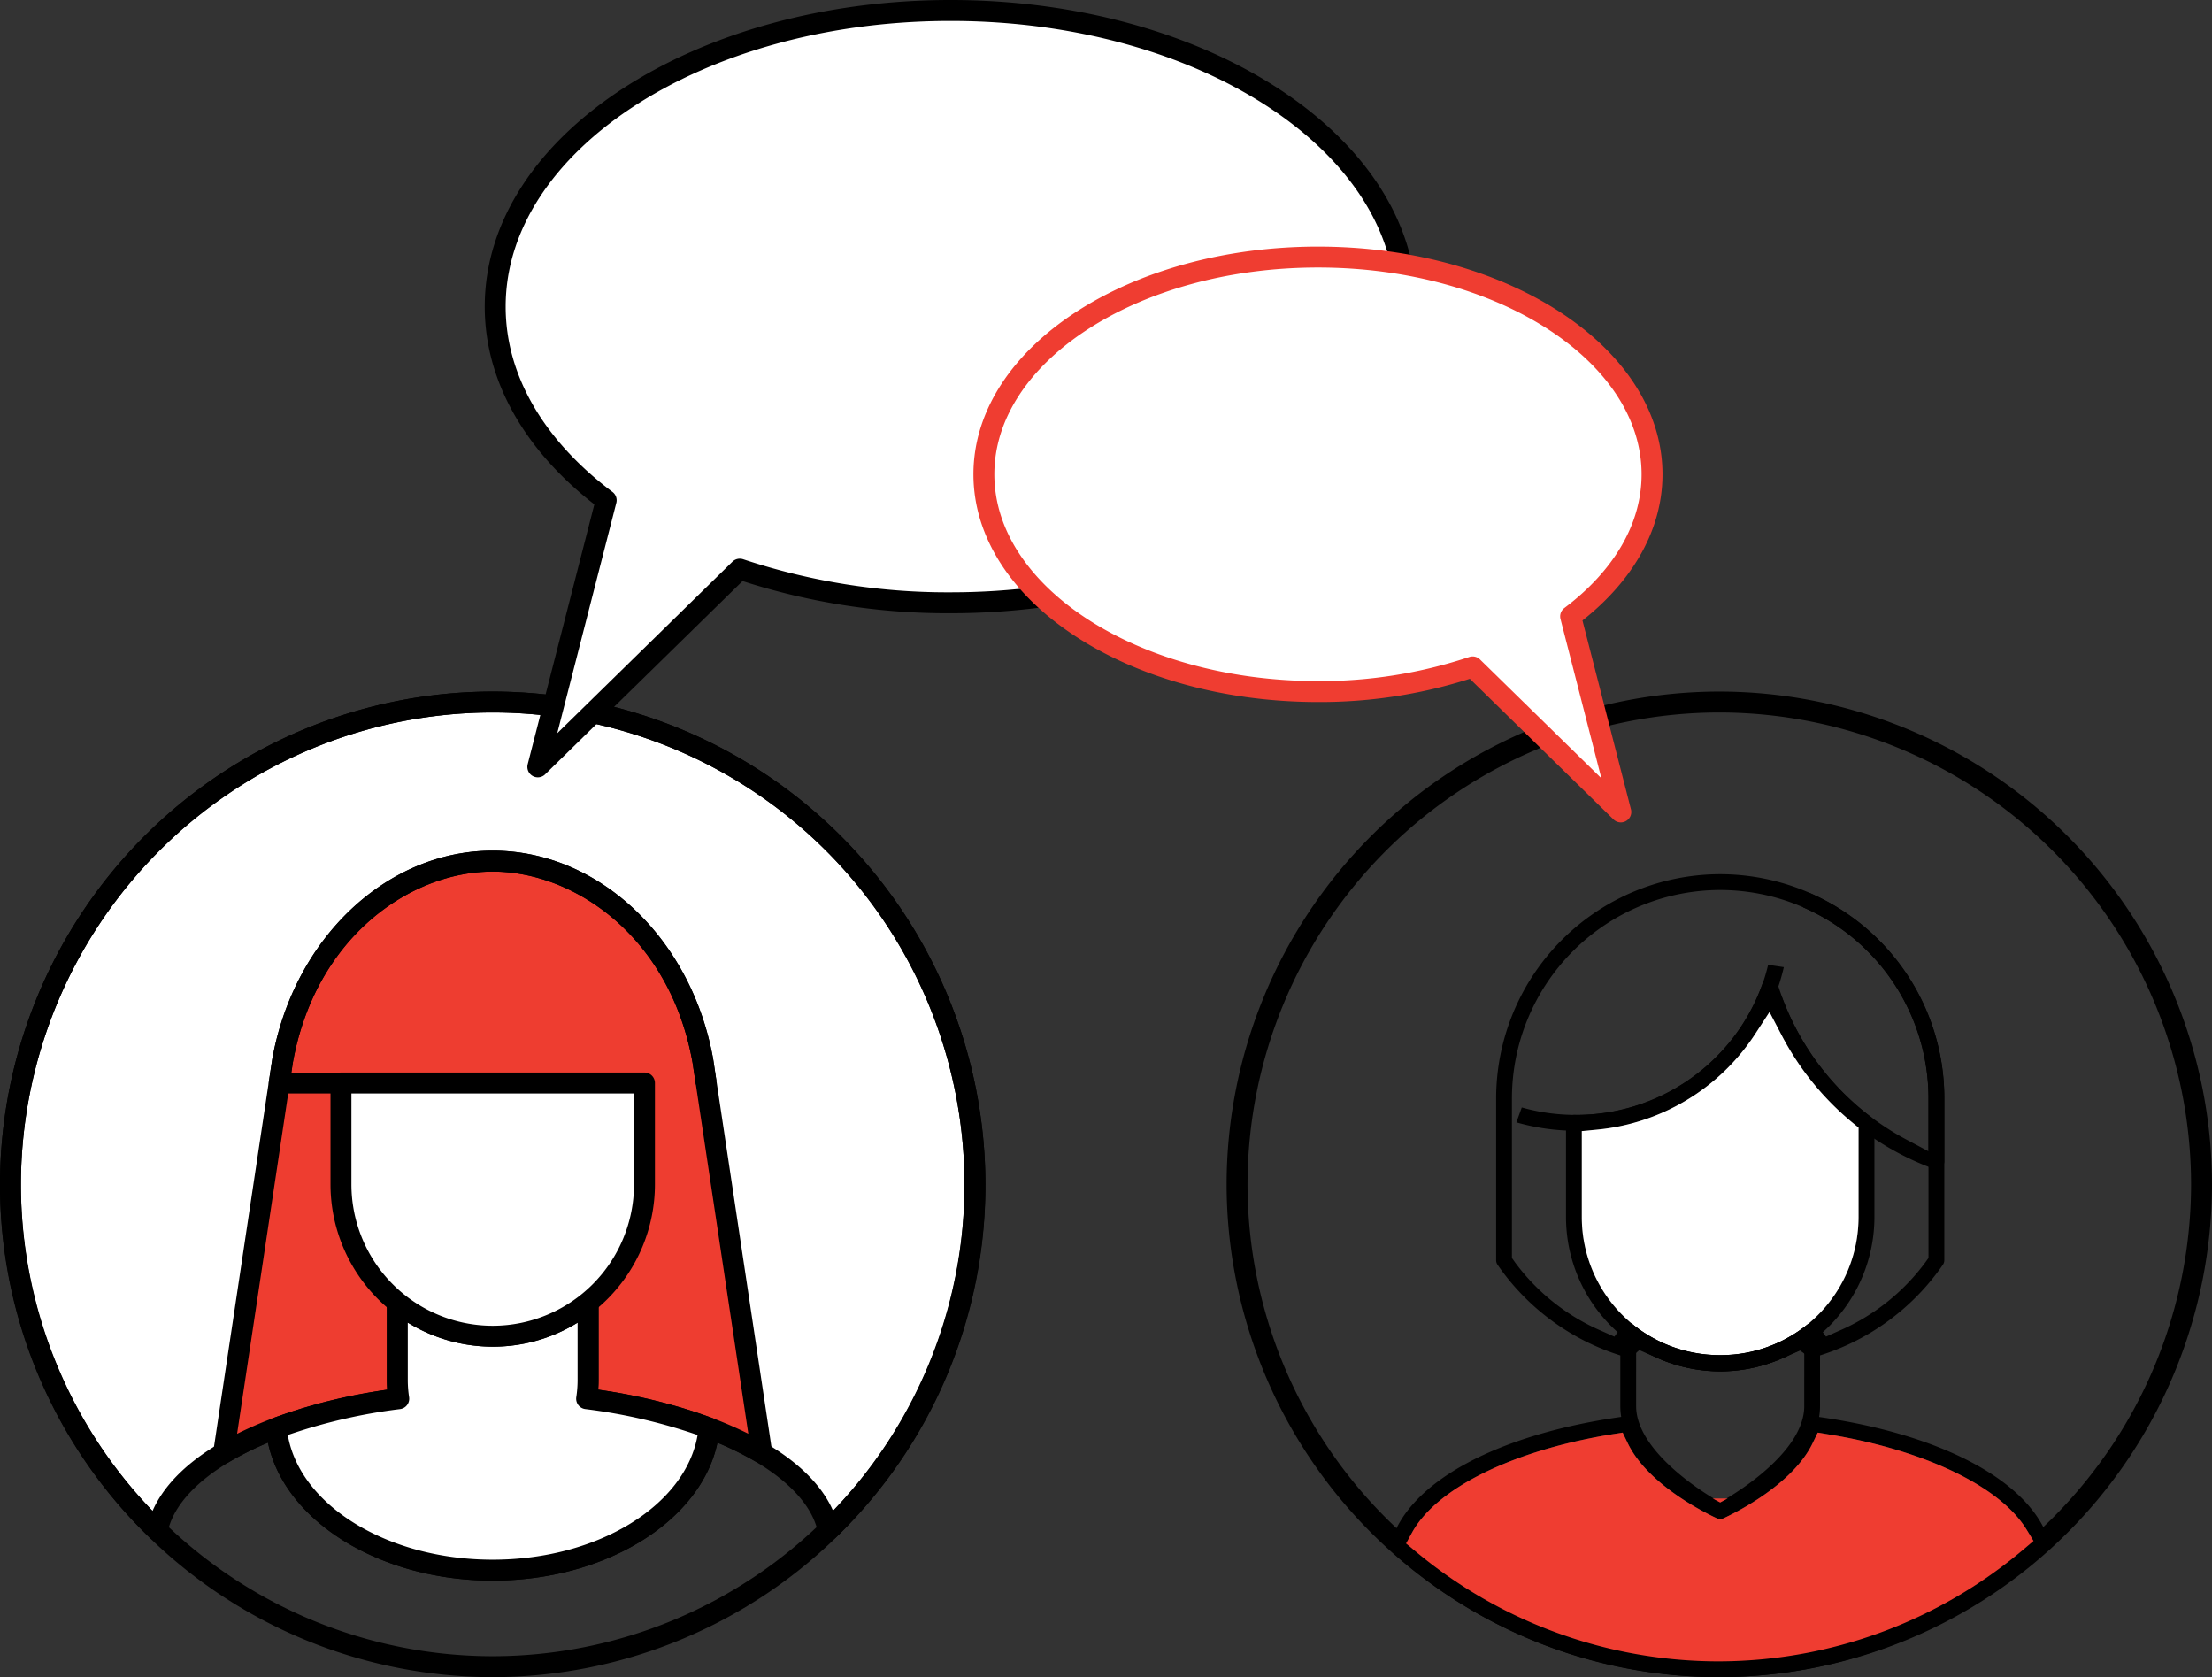 <svg xmlns="http://www.w3.org/2000/svg" width="211.494" height="160.327" viewBox="0 0 211.494 160.327">
  <rect x="0" y="0" width="211.494" height="160.327" fill="#333333" stroke="none"/>
  <g id="Group_287" data-name="Group 287" transform="translate(0 160.327)">
    <path id="Path_2070" data-name="Path 2070" d="M26.424-23.811a52.811,52.811,0,0,1,11.7-2.813.009.009,0,0,1,0,.005,52.786,52.786,0,0,0-11.7,2.808M47.109-93.217A46.161,46.161,0,0,0,1-47.108,45.966,45.966,0,0,0,15.037-14.026c.8-3.922,5.049-7.393,11.385-9.785C27.1-16.228,36.1-10.227,47.109-10.227s20-6,20.686-13.58l-.176-.067c-.287-.106-.58-.211-.875-.313-.1-.035-.195-.071-.295-.1q-.591-.2-1.2-.386c-.1-.033-.214-.063-.32-.1-.336-.1-.677-.2-1.022-.293-.094-.027-.192-.053-.289-.079a58.26,58.26,0,0,0-7.526-1.474v-.005a57.842,57.842,0,0,1,7.526,1.479c.1.025.193.052.289.079q.517.142,1.022.293c.106.033.214.063.32.1q.61.186,1.2.386c.1.033.2.069.295.1.295.1.588.207.875.313l.177.063s0,0,0,0c6.332,2.391,10.592,5.855,11.391,9.774A45.965,45.965,0,0,0,93.217-47.108,46.16,46.16,0,0,0,47.109-93.217" fill="#fff"/>
    <path id="Path_2071" data-name="Path 2071" d="M27.517-23.146c1.159,6.743,9.56,11.92,19.592,11.92S65.538-16.4,66.7-23.143l-.2-.071-.04-.015h0l-.012,0h0l-.013,0-.014-.005-.283-.1c-.388-.131-.779-.257-1.177-.378l-.323-.1c-.321-.1-.654-.192-.991-.286h0l-.043-.012-.058-.016-.18-.049-.067-.018a57.339,57.339,0,0,0-7.331-1.43,1,1,0,0,1-.87-.992,1.007,1.007,0,0,1,.34-.754,1,1,0,0,1,.79-.242,58.948,58.948,0,0,1,7.656,1.5l.3.082.023.006c.339.093.68.191,1.018.293l.327.1.311.1c.287.09.573.183.856.278l.011,0,.031.011.02.006.3.1q.458.159.9.322l.179.063c.031.012.061.025.092.04,5.916,2.249,9.882,5.331,11.4,8.807A44.694,44.694,0,0,0,92.217-47.108,45.159,45.159,0,0,0,47.109-92.217,45.16,45.16,0,0,0,2-47.108,44.694,44.694,0,0,0,14.587-15.894c1.522-3.5,5.518-6.6,11.482-8.852l.043-.015.549-.2A54.354,54.354,0,0,1,38-27.615a1,1,0,0,1,1.025.545,1.02,1.02,0,0,1,.106.451,1,1,0,0,1-.87.992,52.7,52.7,0,0,0-10.74,2.481M47.109-9.226c-10.809,0-19.915-5.7-21.488-13.191-5.475,2.284-8.951,5.378-9.6,8.59a1,1,0,0,1-.684.756,1,1,0,0,1-.992-.237A46.72,46.72,0,0,1,0-47.108,47.162,47.162,0,0,1,47.109-94.217,47.162,47.162,0,0,1,94.217-47.108,46.722,46.722,0,0,1,79.882-13.315a.99.99,0,0,1-.991.237,1,1,0,0,1-.685-.755c-.653-3.2-4.131-6.3-9.61-8.58C67.021-14.92,57.914-9.226,47.109-9.226"/>
    <path id="Path_2072" data-name="Path 2072" d="M27.729-24.278c.333-.113.675-.221,1.018-.327l.363-.116c.381-.116.768-.224,1.158-.332l.252-.072c.432-.117.87-.228,1.314-.336.04-.008.077-.019.115-.027a58.826,58.826,0,0,1,6.177-1.134,11.992,11.992,0,0,1-.136-1.74v-7.457a14.445,14.445,0,0,0,9.119,3.229,14.432,14.432,0,0,0,9.118-3.229v7.457a11.853,11.853,0,0,1-.137,1.74,59.155,59.155,0,0,1,6.194,1.136c.023.006.047.013.071.018.46.112.913.227,1.358.348l.18.05c.414.114.826.231,1.229.354.085.024.166.053.25.079a34.848,34.848,0,0,1,7.464,3.214q-2.815-18.73-5.628-37.463c-2.11-11.821-11.125-19.122-20.1-19.122s-17.989,7.3-20.1,19.122Q24.195-40.154,21.38-21.423a33.079,33.079,0,0,1,5.947-2.712c.134-.047.265-.1.4-.143" fill="#ee3d30"/>
    <path id="Path_2073" data-name="Path 2073" d="M47.109-77.008c-7.876,0-16.971,6.285-19.115,18.3L22.669-23.264A37.2,37.2,0,0,1,27-25.079l.415-.147c.339-.115.688-.226,1.039-.335l.362-.115c.4-.121.792-.231,1.19-.342l.259-.073c.437-.119.884-.232,1.337-.342l.116-.028c1.7-.409,3.482-.751,5.31-1.019-.022-.3-.034-.595-.034-.883v-7.457a1,1,0,0,1,.569-.9,1,1,0,0,1,1.06.125,13.357,13.357,0,0,0,8.49,3.007A13.35,13.35,0,0,0,55.6-36.6a1,1,0,0,1,1.06-.125,1,1,0,0,1,.569.9v7.457c0,.289-.011.582-.034.883,1.824.267,3.611.609,5.324,1.021.543.133,1,.25,1.458.373l.115.033c.491.134.912.254,1.323.379l.155.049.1.032a38.95,38.95,0,0,1,5.879,2.327l-5.33-35.472C64.08-70.724,54.985-77.008,47.109-77.008M21.38-20.423a1,1,0,0,1-.557-.17,1,1,0,0,1-.432-.978L26.02-59.035c2.068-11.585,10.936-19.974,21.089-19.974S66.13-70.619,68.192-59.062L73.826-21.57a1,1,0,0,1-.432.978,1,1,0,0,1-1.07.028,33.736,33.736,0,0,0-7.249-3.118l-.235-.075c-.4-.122-.806-.237-1.21-.348l.083-1.015-.261.966c-.437-.119-.882-.232-1.333-.342a58.659,58.659,0,0,0-6.157-1.134,1,1,0,0,1-.669-.389,1,1,0,0,1-.192-.749,10.79,10.79,0,0,0,.126-1.594v-5.527a15.547,15.547,0,0,1-8.118,2.3,15.55,15.55,0,0,1-8.119-2.3v5.527a10.973,10.973,0,0,0,.126,1.6,1,1,0,0,1-.192.748,1,1,0,0,1-.668.388,58.27,58.27,0,0,0-6.073,1.114l-.348-.944.236.972q-.654.158-1.289.329l-.248.07c-.381.1-.761.212-1.134.325l-.352.113c-.339.105-.673.21-1,.321l-.394.14a32.133,32.133,0,0,0-5.763,2.626.989.989,0,0,1-.512.142"/>
    <path id="Path_2074" data-name="Path 2074" d="M47.109-92.217A45.159,45.159,0,0,0,2-47.108,45.159,45.159,0,0,0,47.109-2,45.159,45.159,0,0,0,92.217-47.108,45.159,45.159,0,0,0,47.109-92.217M47.109,0A47.161,47.161,0,0,1,0-47.108,47.161,47.161,0,0,1,47.109-94.217,47.161,47.161,0,0,1,94.217-47.108,47.161,47.161,0,0,1,47.109,0"/>
    <path id="Path_2075" data-name="Path 2075" d="M164.386-92.217a45.159,45.159,0,0,0-45.108,45.109A45.159,45.159,0,0,0,164.386-2a45.159,45.159,0,0,0,45.108-45.108,45.159,45.159,0,0,0-45.108-45.109m0,92.217a47.161,47.161,0,0,1-47.108-47.108,47.161,47.161,0,0,1,47.108-47.109,47.161,47.161,0,0,1,47.108,47.109A47.161,47.161,0,0,1,164.386,0"/>
    <path id="Path_2076" data-name="Path 2076" d="M56.09-26.619a11.872,11.872,0,0,0,.137-1.743v-7.457a14.437,14.437,0,0,1-9.118,3.229,14.453,14.453,0,0,1-9.12-3.229v7.457a11.861,11.861,0,0,0,.138,1.743,52.818,52.818,0,0,0-11.7,2.808C27.1-16.228,36.1-10.226,47.109-10.226s20.005-6,20.687-13.585A52.87,52.87,0,0,0,56.09-26.619" fill="#fff"/>
    <path id="Path_2077" data-name="Path 2077" d="M27.517-23.147c1.159,6.743,9.56,11.92,19.592,11.92S65.542-16.4,66.7-23.147a52.654,52.654,0,0,0-10.742-2.48,1,1,0,0,1-.668-.389,1,1,0,0,1-.191-.749,10.829,10.829,0,0,0,.126-1.6v-5.522a15.3,15.3,0,0,1-8.118,2.294,15.548,15.548,0,0,1-8.119-2.3v5.528a10.887,10.887,0,0,0,.127,1.6,1,1,0,0,1-.192.749,1,1,0,0,1-.668.39,52.556,52.556,0,0,0-10.74,2.48M47.109-9.227c-11.428,0-20.952-6.367-21.683-14.5a1,1,0,0,1,.643-1.025,52.549,52.549,0,0,1,10.955-2.729c-.023-.3-.034-.6-.034-.886v-7.457a1,1,0,0,1,.569-.9,1,1,0,0,1,1.06.125,13.351,13.351,0,0,0,8.49,3.007A13.347,13.347,0,0,0,55.6-36.6a1,1,0,0,1,1.06-.125,1,1,0,0,1,.569.9v7.457c0,.289-.012.583-.034.885a52.742,52.742,0,0,1,10.957,2.73,1,1,0,0,1,.642,1.025c-.73,8.128-10.254,14.5-21.683,14.5"/>
    <path id="Path_2078" data-name="Path 2078" d="M61.755-55.8H26.7a1,1,0,0,1-.757-.348,1,1,0,0,1-.232-.8l.314-2.087C28.088-70.62,36.955-79.009,47.109-79.009s19.02,8.389,21.083,19.947l.318,2.113-1.977.3-.314-2.088c-2.14-11.987-11.235-18.272-19.11-18.272s-16.971,6.285-19.116,18.3l-.136.912h33.9Z"/>
    <path id="Path_2079" data-name="Path 2079" d="M32.6-56.8v9.7A14.508,14.508,0,0,0,47.109-32.59,14.51,14.51,0,0,0,61.619-47.1v-9.7Z" fill="#fff"/>
    <path id="Path_2080" data-name="Path 2080" d="M33.6-55.8v8.7A13.524,13.524,0,0,0,47.109-33.59,13.525,13.525,0,0,0,60.619-47.1v-8.7ZM47.109-31.59A15.526,15.526,0,0,1,31.6-47.1v-9.7a1,1,0,0,1,1-1H61.619a1,1,0,0,1,1,1v9.7A15.527,15.527,0,0,1,47.109-31.59"/>
    <path id="Path_2081" data-name="Path 2081" d="M150.627-52.236a20.55,20.55,0,0,1-5.643-.8l.516-1.424a19.028,19.028,0,0,0,5.127.711,18.98,18.98,0,0,0,17.749-12.12,18.371,18.371,0,0,0,.679-2.227l1.5.222a19.417,19.417,0,0,1-.766,2.535,20.5,20.5,0,0,1-19.162,13.1"/>
    <path id="Path_2082" data-name="Path 2082" d="M185.14-48.551a.758.758,0,0,1-.254-.044A26.806,26.806,0,0,1,168.9-64.634l1.451-.432a25.434,25.434,0,0,0,11.813,13.617l2.221,1.18v-5.065a19.831,19.831,0,0,0-11.976-18.247l.5-1.43A21.313,21.313,0,0,1,185.9-55.334v6.028a.751.751,0,0,1-.32.617.747.747,0,0,1-.435.138"/>
    <path id="Path_2083" data-name="Path 2083" d="M167.781-61.433a20.35,20.35,0,0,1-15.175,9.1l-1.366.131v8.227A13.246,13.246,0,0,0,164.47-30.74,13.247,13.247,0,0,0,177.7-43.972v-8.562l-.553-.453a27.082,27.082,0,0,1-6.768-8.32l-1.194-2.275Zm-3.311,32.2a14.76,14.76,0,0,1-14.742-14.743V-53a.818.818,0,0,1,.835-.751l.156.006a18.806,18.806,0,0,0,17.8-12.58.756.756,0,0,1,.713-.508.755.755,0,0,1,.722.535,25.406,25.406,0,0,0,8.964,12.774.761.761,0,0,1,.3.6v8.948A14.76,14.76,0,0,1,164.47-29.229"/>
    <path id="Path_2084" data-name="Path 2084" d="M167.781-61.433a20.35,20.35,0,0,1-15.175,9.1l-1.366.131v8.227A13.246,13.246,0,0,0,164.47-30.74,13.247,13.247,0,0,0,177.7-43.972v-8.562l-.553-.453a27.082,27.082,0,0,1-6.768-8.32l-1.194-2.275Z" fill="#fff"/>
    <path id="Path_2085" data-name="Path 2085" d="M156.435-25.909c0,4.158,6.041,8,7.251,8.729l.78.469.78-.47c1.7-1.029,7.263-4.7,7.263-8.728V-31.4l-2.117.928a14.865,14.865,0,0,1-5.92,1.219,14.868,14.868,0,0,1-5.92-1.219l-2.117-.928Zm8.035,10.786a.761.761,0,0,1-.348-.085c-.94-.48-9.2-4.873-9.2-10.7V-33.1a.756.756,0,0,1,.429-.681.748.748,0,0,1,.322-.075.765.765,0,0,1,.479.169,13.248,13.248,0,0,0,8.318,2.9,13.232,13.232,0,0,0,8.316-2.9.764.764,0,0,1,.477-.168.744.744,0,0,1,.322.073.759.759,0,0,1,.432.682v7.189c0,5.825-8.265,10.222-9.207,10.7a.754.754,0,0,1-.343.082"/>
    <path id="Path_2086" data-name="Path 2086" d="M154.03-23.2c-9.352,1.533-16.626,5.1-18.986,9.319l-.612,1.1.963.8a45.231,45.231,0,0,0,28.9,10.472A45.235,45.235,0,0,0,193.44-12.183l.99-.837-.674-1.1c-2.5-4.1-9.724-7.577-18.843-9.074l-1.115-.183-.492,1.017c-1.976,4.106-7.858,6.872-8.522,7.173a.751.751,0,0,1-.316.07.741.741,0,0,1-.307-.067c-.665-.3-6.542-3.063-8.526-7.176l-.49-1.017ZM164.293,0a46.62,46.62,0,0,1-31.136-11.921.752.752,0,0,1-.226-.756c1.59-5.96,10.327-10.672,22.8-12.3h.014a.783.783,0,0,1,.831.637c.511,3.437,5.626,6.426,7.181,7.26l.713.383.714-.383c1.557-.833,6.673-3.821,7.182-7.26a.766.766,0,0,1,.751-.643c12.315,1.6,21.021,6.2,22.816,12.025a.758.758,0,0,1-.212.782A46.612,46.612,0,0,1,164.293,0"/>
    <path id="Path_2087" data-name="Path 2087" d="M154.03-23.2c-9.352,1.533-16.626,5.1-18.986,9.319l-.612,1.1.963.8a45.231,45.231,0,0,0,28.9,10.472A45.235,45.235,0,0,0,193.44-12.183l.99-.837-.674-1.1c-2.5-4.1-9.724-7.577-18.843-9.074l-1.115-.183-.492,1.017c-1.976,4.106-7.858,6.872-8.522,7.173a.751.751,0,0,1-.316.07.741.741,0,0,1-.307-.067c-.665-.3-6.542-3.063-8.526-7.176l-.49-1.017Zm9.727,6.12.713.383.714-.383" fill="#ef3d31"/>
    <path id="Path_2088" data-name="Path 2088" d="M155.679-33.853a.758.758,0,0,1,.474.167,13.248,13.248,0,0,0,8.32,2.9,13.232,13.232,0,0,0,8.316-2.9.764.764,0,0,1,.477-.168.744.744,0,0,1,.322.073.736.736,0,0,1,.283.234l.719.993,1.12-.5a20.23,20.23,0,0,0,8.4-6.63l.277-.391V-55.334A19.938,19.938,0,0,0,164.47-75.249a19.936,19.936,0,0,0-19.912,19.915v15.265l.277.392a20.213,20.213,0,0,0,8.4,6.628l1.123.5.717-1a.721.721,0,0,1,.281-.233.737.737,0,0,1,.323-.073m8.791,4.625a14.807,14.807,0,0,1-6.729-1.632l-.926-.476-.775.7a.929.929,0,0,1-.363.075.758.758,0,0,1-.227-.035,22.451,22.451,0,0,1-12.284-8.85.759.759,0,0,1-.118-.409V-55.334A21.448,21.448,0,0,1,164.47-76.759,21.45,21.45,0,0,1,185.9-55.334v15.475a.765.765,0,0,1-.119.409A22.449,22.449,0,0,1,173.492-30.6a.749.749,0,0,1-.227.037.761.761,0,0,1-.447-.148l-.738-.537-.85.374a14.867,14.867,0,0,1-6.76,1.645"/>
    <path id="Path_2089" data-name="Path 2089" d="M70.732-105.92a62.814,62.814,0,0,0,20.157,3.215c24.031,0,43.543-12.686,43.543-28.311s-19.511-28.311-43.543-28.311-43.542,12.686-43.542,28.311c0,7.077,4,13.55,10.612,18.515L51.422-87.018Z" fill="#fff" stroke="#000" stroke-linecap="round" stroke-linejoin="round" stroke-width="2" fill-rule="evenodd"/>
    <path id="Path_2090" data-name="Path 2090" d="M140.8-96.575a46.084,46.084,0,0,1-14.787,2.358c-17.63,0-31.942-9.306-31.942-20.768s14.313-20.769,31.942-20.769,31.942,9.306,31.942,20.769c0,5.191-2.936,9.94-7.785,13.582l4.8,18.694Z" fill="#fff" stroke="#ef3d31" stroke-linecap="round" stroke-linejoin="round" stroke-width="2" fill-rule="evenodd"/>
  </g>
</svg>
